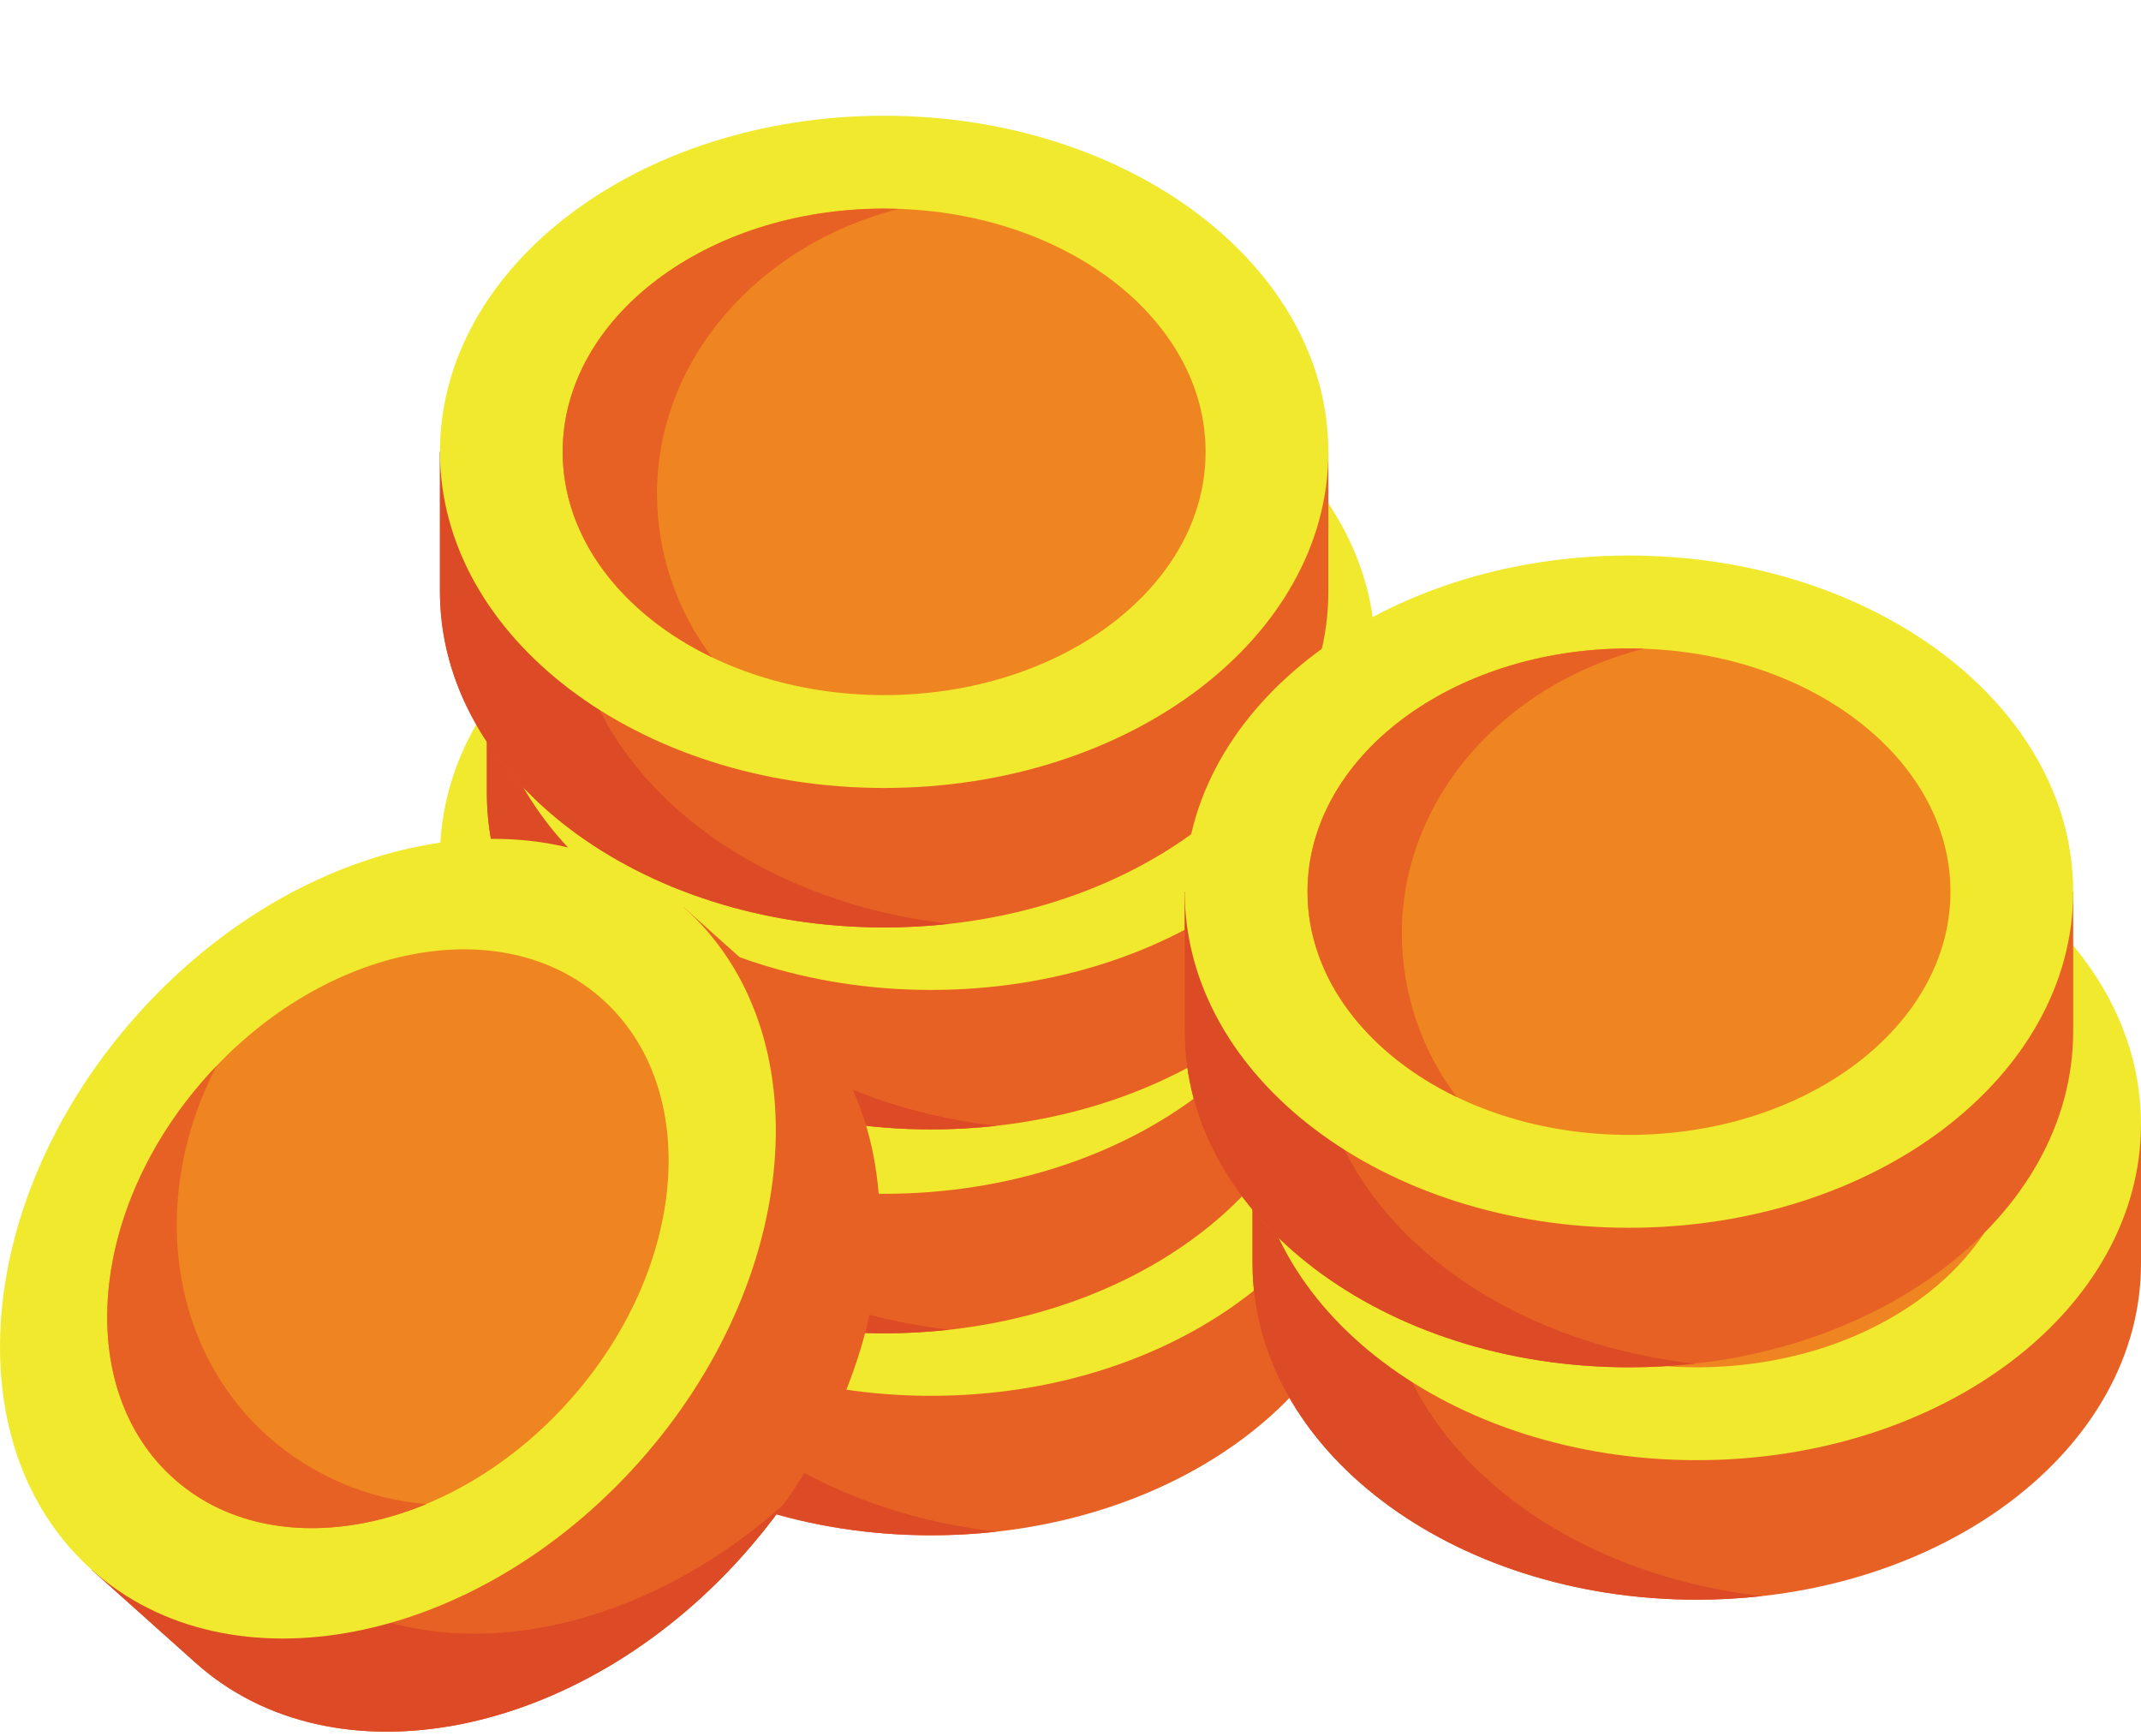 <svg width="37" height="30" viewBox="0 0 37 30" fill="none" xmlns="http://www.w3.org/2000/svg">
<g filter="url(#filter0_d_521_1635)">
<path d="M23.767 18.723V16.312H23.076C21.866 14.308 19.193 12.915 16.091 12.915C12.989 12.915 10.315 14.308 9.105 16.312H8.414V18.723C8.414 21.931 11.851 24.531 16.091 24.531C20.331 24.531 23.767 21.935 23.767 18.723Z" fill="#E86124"/>
<path d="M10.682 18.723V16.312H11.373C12.433 14.557 14.617 13.271 17.225 12.978C16.848 12.936 16.47 12.915 16.091 12.915C12.988 12.915 10.315 14.308 9.105 16.312H8.414V18.723C8.414 21.931 11.851 24.531 16.091 24.531C16.47 24.532 16.848 24.511 17.225 24.468C13.522 24.054 10.682 21.64 10.682 18.723Z" fill="#DC4A26"/>
<path d="M16.091 22.121C20.331 22.121 23.768 19.52 23.768 16.312C23.768 13.105 20.331 10.504 16.091 10.504C11.851 10.504 8.414 13.105 8.414 16.312C8.414 19.52 11.851 22.121 16.091 22.121Z" fill="#F0E92D"/>
<path d="M16.091 20.516C19.159 20.516 21.646 18.634 21.646 16.313C21.646 13.991 19.159 12.11 16.091 12.11C13.023 12.11 10.535 13.991 10.535 16.313C10.535 18.634 13.023 20.516 16.091 20.516Z" fill="#EF8521"/>
<path d="M12.165 17.041C12.165 14.7 13.935 12.727 16.345 12.114C16.261 12.114 16.176 12.109 16.091 12.109C13.022 12.109 10.535 13.991 10.535 16.312C10.535 17.806 11.567 19.114 13.116 19.862C12.502 19.049 12.168 18.059 12.165 17.041Z" fill="#E86124"/>
<path d="M22.956 15.233V12.822H22.265C21.055 10.817 18.382 9.425 15.28 9.425C12.177 9.425 9.504 10.817 8.293 12.822H7.603V15.233C7.603 18.441 11.04 21.041 15.28 21.041C19.52 21.041 22.956 18.441 22.956 15.233Z" fill="#E86124"/>
<path d="M9.871 15.233V12.822H10.562C11.622 11.067 13.807 9.781 16.414 9.488C16.037 9.446 15.658 9.425 15.28 9.425C12.177 9.425 9.504 10.817 8.293 12.822H7.603V15.233C7.603 18.441 11.04 21.041 15.28 21.041C15.658 21.041 16.037 21.02 16.414 20.978C12.712 20.564 9.871 18.149 9.871 15.233Z" fill="#DC4A26"/>
<path d="M15.28 18.63C19.519 18.63 22.956 16.03 22.956 12.822C22.956 9.614 19.519 7.013 15.28 7.013C11.04 7.013 7.603 9.614 7.603 12.822C7.603 16.03 11.04 18.63 15.28 18.63Z" fill="#F0E92D"/>
<path d="M15.279 17.025C18.348 17.025 20.835 15.143 20.835 12.822C20.835 10.5 18.348 8.619 15.279 8.619C12.211 8.619 9.724 10.5 9.724 12.822C9.724 15.143 12.211 17.025 15.279 17.025Z" fill="#EF8521"/>
<path d="M11.354 13.551C11.354 11.21 13.124 9.237 15.534 8.624C15.449 8.624 15.365 8.619 15.279 8.619C12.211 8.619 9.724 10.501 9.724 12.822C9.724 14.316 10.756 15.624 12.305 16.372C11.691 15.56 11.357 14.57 11.354 13.551Z" fill="#E86124"/>
<path d="M23.767 11.71V9.299H23.076C21.866 7.294 19.193 5.901 16.091 5.901C12.989 5.901 10.315 7.294 9.105 9.299H8.414V11.71C8.414 14.917 11.851 17.517 16.091 17.517C20.331 17.517 23.767 14.917 23.767 11.71Z" fill="#E86124"/>
<path d="M10.682 11.71V9.299H11.373C12.433 7.543 14.617 6.257 17.225 5.965C16.848 5.922 16.47 5.901 16.091 5.901C12.988 5.901 10.315 7.294 9.105 9.299H8.414V11.71C8.414 14.917 11.851 17.517 16.091 17.517C16.47 17.518 16.848 17.497 17.225 17.455C13.522 17.04 10.682 14.625 10.682 11.71Z" fill="#DC4A26"/>
<path d="M16.091 15.107C20.331 15.107 23.768 12.506 23.768 9.298C23.768 6.091 20.331 3.49 16.091 3.49C11.851 3.49 8.414 6.091 8.414 9.298C8.414 12.506 11.851 15.107 16.091 15.107Z" fill="#F0E92D"/>
<path d="M16.091 13.502C19.159 13.502 21.646 11.62 21.646 9.298C21.646 6.977 19.159 5.095 16.091 5.095C13.023 5.095 10.535 6.977 10.535 9.298C10.535 11.62 13.023 13.502 16.091 13.502Z" fill="#EF8521"/>
<path d="M12.165 10.027C12.165 7.687 13.935 5.713 16.345 5.1C16.261 5.1 16.176 5.095 16.091 5.095C13.022 5.095 10.535 6.977 10.535 9.298C10.535 10.792 11.567 12.101 13.116 12.849C12.502 12.036 12.168 11.046 12.165 10.027Z" fill="#E86124"/>
<path d="M22.956 8.22V5.808H22.265C21.055 3.804 18.382 2.411 15.28 2.411C12.177 2.411 9.504 3.804 8.293 5.808H7.603V8.22C7.603 11.427 11.04 14.027 15.28 14.027C19.52 14.027 22.956 11.427 22.956 8.22Z" fill="#E86124"/>
<path d="M9.871 8.22V5.808H10.562C11.622 4.053 13.807 2.767 16.414 2.474C16.037 2.432 15.658 2.411 15.28 2.411C12.177 2.411 9.504 3.804 8.293 5.808H7.603V8.22C7.603 11.427 11.04 14.027 15.28 14.027C15.658 14.028 16.037 14.006 16.414 13.964C12.712 13.55 9.871 11.135 9.871 8.22Z" fill="#DC4A26"/>
<path d="M15.28 11.617C19.519 11.617 22.956 9.016 22.956 5.808C22.956 2.601 19.519 0 15.28 0C11.04 0 7.603 2.601 7.603 5.808C7.603 9.016 11.04 11.617 15.28 11.617Z" fill="#F0E92D"/>
<path d="M15.279 10.012C18.348 10.012 20.835 8.13 20.835 5.808C20.835 3.487 18.348 1.605 15.279 1.605C12.211 1.605 9.724 3.487 9.724 5.808C9.724 8.13 12.211 10.012 15.279 10.012Z" fill="#EF8521"/>
<path d="M11.354 6.537C11.354 4.196 13.124 2.223 15.534 1.61C15.449 1.61 15.365 1.605 15.279 1.605C12.211 1.605 9.724 3.486 9.724 5.808C9.724 7.302 10.756 8.61 12.305 9.358C11.691 8.545 11.357 7.555 11.354 6.537Z" fill="#E86124"/>
<path d="M37 19.836V17.424H36.309C35.098 15.42 32.426 14.027 29.323 14.027C26.22 14.027 23.547 15.42 22.337 17.424H21.646V19.836C21.646 23.043 25.083 25.644 29.323 25.644C33.563 25.644 37 23.041 37 19.836Z" fill="#E86124"/>
<path d="M23.914 19.836V17.424H24.605C25.666 15.669 27.85 14.383 30.457 14.091C30.081 14.048 29.702 14.027 29.323 14.027C26.22 14.027 23.547 15.42 22.337 17.424H21.646V19.836C21.646 23.043 25.083 25.644 29.323 25.644C29.702 25.644 30.081 25.623 30.457 25.581C26.755 25.166 23.914 22.752 23.914 19.836Z" fill="#DC4A26"/>
<path d="M29.323 23.233C33.563 23.233 37 20.632 37 17.424C37 14.217 33.563 11.616 29.323 11.616C25.083 11.616 21.646 14.217 21.646 17.424C21.646 20.632 25.083 23.233 29.323 23.233Z" fill="#F0E92D"/>
<path d="M29.323 21.628C32.392 21.628 34.879 19.746 34.879 17.424C34.879 15.103 32.392 13.221 29.323 13.221C26.255 13.221 23.768 15.103 23.768 17.424C23.768 19.746 26.255 21.628 29.323 21.628Z" fill="#EF8521"/>
<path d="M25.397 18.153C25.397 15.813 27.167 13.839 29.577 13.226C29.493 13.226 29.408 13.221 29.323 13.221C26.255 13.221 23.767 15.103 23.767 17.424C23.767 18.919 24.799 20.227 26.348 20.975C25.734 20.162 25.401 19.172 25.397 18.153Z" fill="#E86124"/>
<path d="M35.828 15.82V13.409H35.138C33.927 11.405 31.254 10.012 28.151 10.012C25.049 10.012 22.376 11.405 21.166 13.409H20.475V15.82C20.475 19.028 23.912 21.628 28.151 21.628C32.391 21.628 35.828 19.028 35.828 15.82Z" fill="#E86124"/>
<path d="M22.744 15.82V13.409H23.432C24.492 11.653 26.677 10.367 29.284 10.074C28.908 10.032 28.53 10.011 28.151 10.012C25.049 10.012 22.376 11.405 21.166 13.409H20.475V15.82C20.475 19.028 23.912 21.628 28.151 21.628C28.531 21.628 28.91 21.607 29.286 21.565C25.584 21.15 22.744 18.736 22.744 15.82Z" fill="#DC4A26"/>
<path d="M28.151 19.217C32.391 19.217 35.828 16.616 35.828 13.409C35.828 10.201 32.391 7.6 28.151 7.6C23.912 7.6 20.474 10.201 20.474 13.409C20.474 16.616 23.912 19.217 28.151 19.217Z" fill="#F0E92D"/>
<path d="M28.151 17.612C31.22 17.612 33.707 15.73 33.707 13.409C33.707 11.087 31.22 9.206 28.151 9.206C25.083 9.206 22.596 11.087 22.596 13.409C22.596 15.73 25.083 17.612 28.151 17.612Z" fill="#EF8521"/>
<path d="M24.226 14.137C24.226 11.797 25.996 9.823 28.406 9.21C28.322 9.207 28.237 9.206 28.151 9.206C25.083 9.206 22.596 11.087 22.596 13.409C22.596 14.903 23.628 16.211 25.177 16.959C24.563 16.146 24.23 15.156 24.226 14.137Z" fill="#E86124"/>
<path d="M13.619 15.29L11.822 13.683L11.361 14.199C9.061 13.765 6.241 14.829 4.172 17.141C2.104 19.454 1.36 22.378 2.048 24.613L1.587 25.129L3.384 26.736C5.775 28.875 10.005 28.047 12.832 24.886C15.658 21.726 16.01 17.429 13.619 15.29Z" fill="#E86124"/>
<path d="M4.896 25.044L3.099 23.436L3.56 22.92C2.958 20.959 3.453 18.476 4.975 16.336C4.693 16.589 4.425 16.858 4.172 17.142C2.108 19.455 1.36 22.378 2.047 24.614L1.586 25.13L3.383 26.738C5.775 28.876 10.004 28.048 12.831 24.888C13.083 24.606 13.32 24.311 13.539 24.003C10.762 26.48 7.07 26.988 4.896 25.044Z" fill="#DC4A26"/>
<path d="M11.033 23.278C13.86 20.118 14.213 15.822 11.822 13.684C9.431 11.545 5.201 12.373 2.374 15.533C-0.452 18.694 -0.805 22.989 1.586 25.128C3.977 27.266 8.206 26.438 11.033 23.278Z" fill="#F0E92D"/>
<path d="M9.837 22.208C11.882 19.921 12.138 16.812 10.407 15.265C8.677 13.717 5.616 14.317 3.571 16.604C1.525 18.89 1.27 21.999 3 23.547C4.73 25.094 7.791 24.495 9.837 22.208Z" fill="#EF8521"/>
<path d="M4.629 22.82C2.884 21.26 2.591 18.627 3.744 16.42C3.685 16.481 3.628 16.543 3.571 16.606C1.526 18.892 1.27 22.002 3.001 23.549C4.114 24.546 5.779 24.651 7.37 23.992C6.353 23.909 5.391 23.497 4.629 22.82Z" fill="#E86124"/>
</g>
<defs>
<filter id="filter0_d_521_1635" x="0" y="0" width="37" height="29.925" filterUnits="userSpaceOnUse" color-interpolation-filters="sRGB">
<feFlood flood-opacity="0" result="BackgroundImageFix"/>
<feColorMatrix in="SourceAlpha" type="matrix" values="0 0 0 0 0 0 0 0 0 0 0 0 0 0 0 0 0 0 127 0" result="hardAlpha"/>
<feOffset dy="2"/>
<feComposite in2="hardAlpha" operator="out"/>
<feColorMatrix type="matrix" values="0 0 0 0 0 0 0 0 0 0 0 0 0 0 0 0 0 0 0.15 0"/>
<feBlend mode="normal" in2="BackgroundImageFix" result="effect1_dropShadow_521_1635"/>
<feBlend mode="normal" in="SourceGraphic" in2="effect1_dropShadow_521_1635" result="shape"/>
</filter>
</defs>
</svg>
